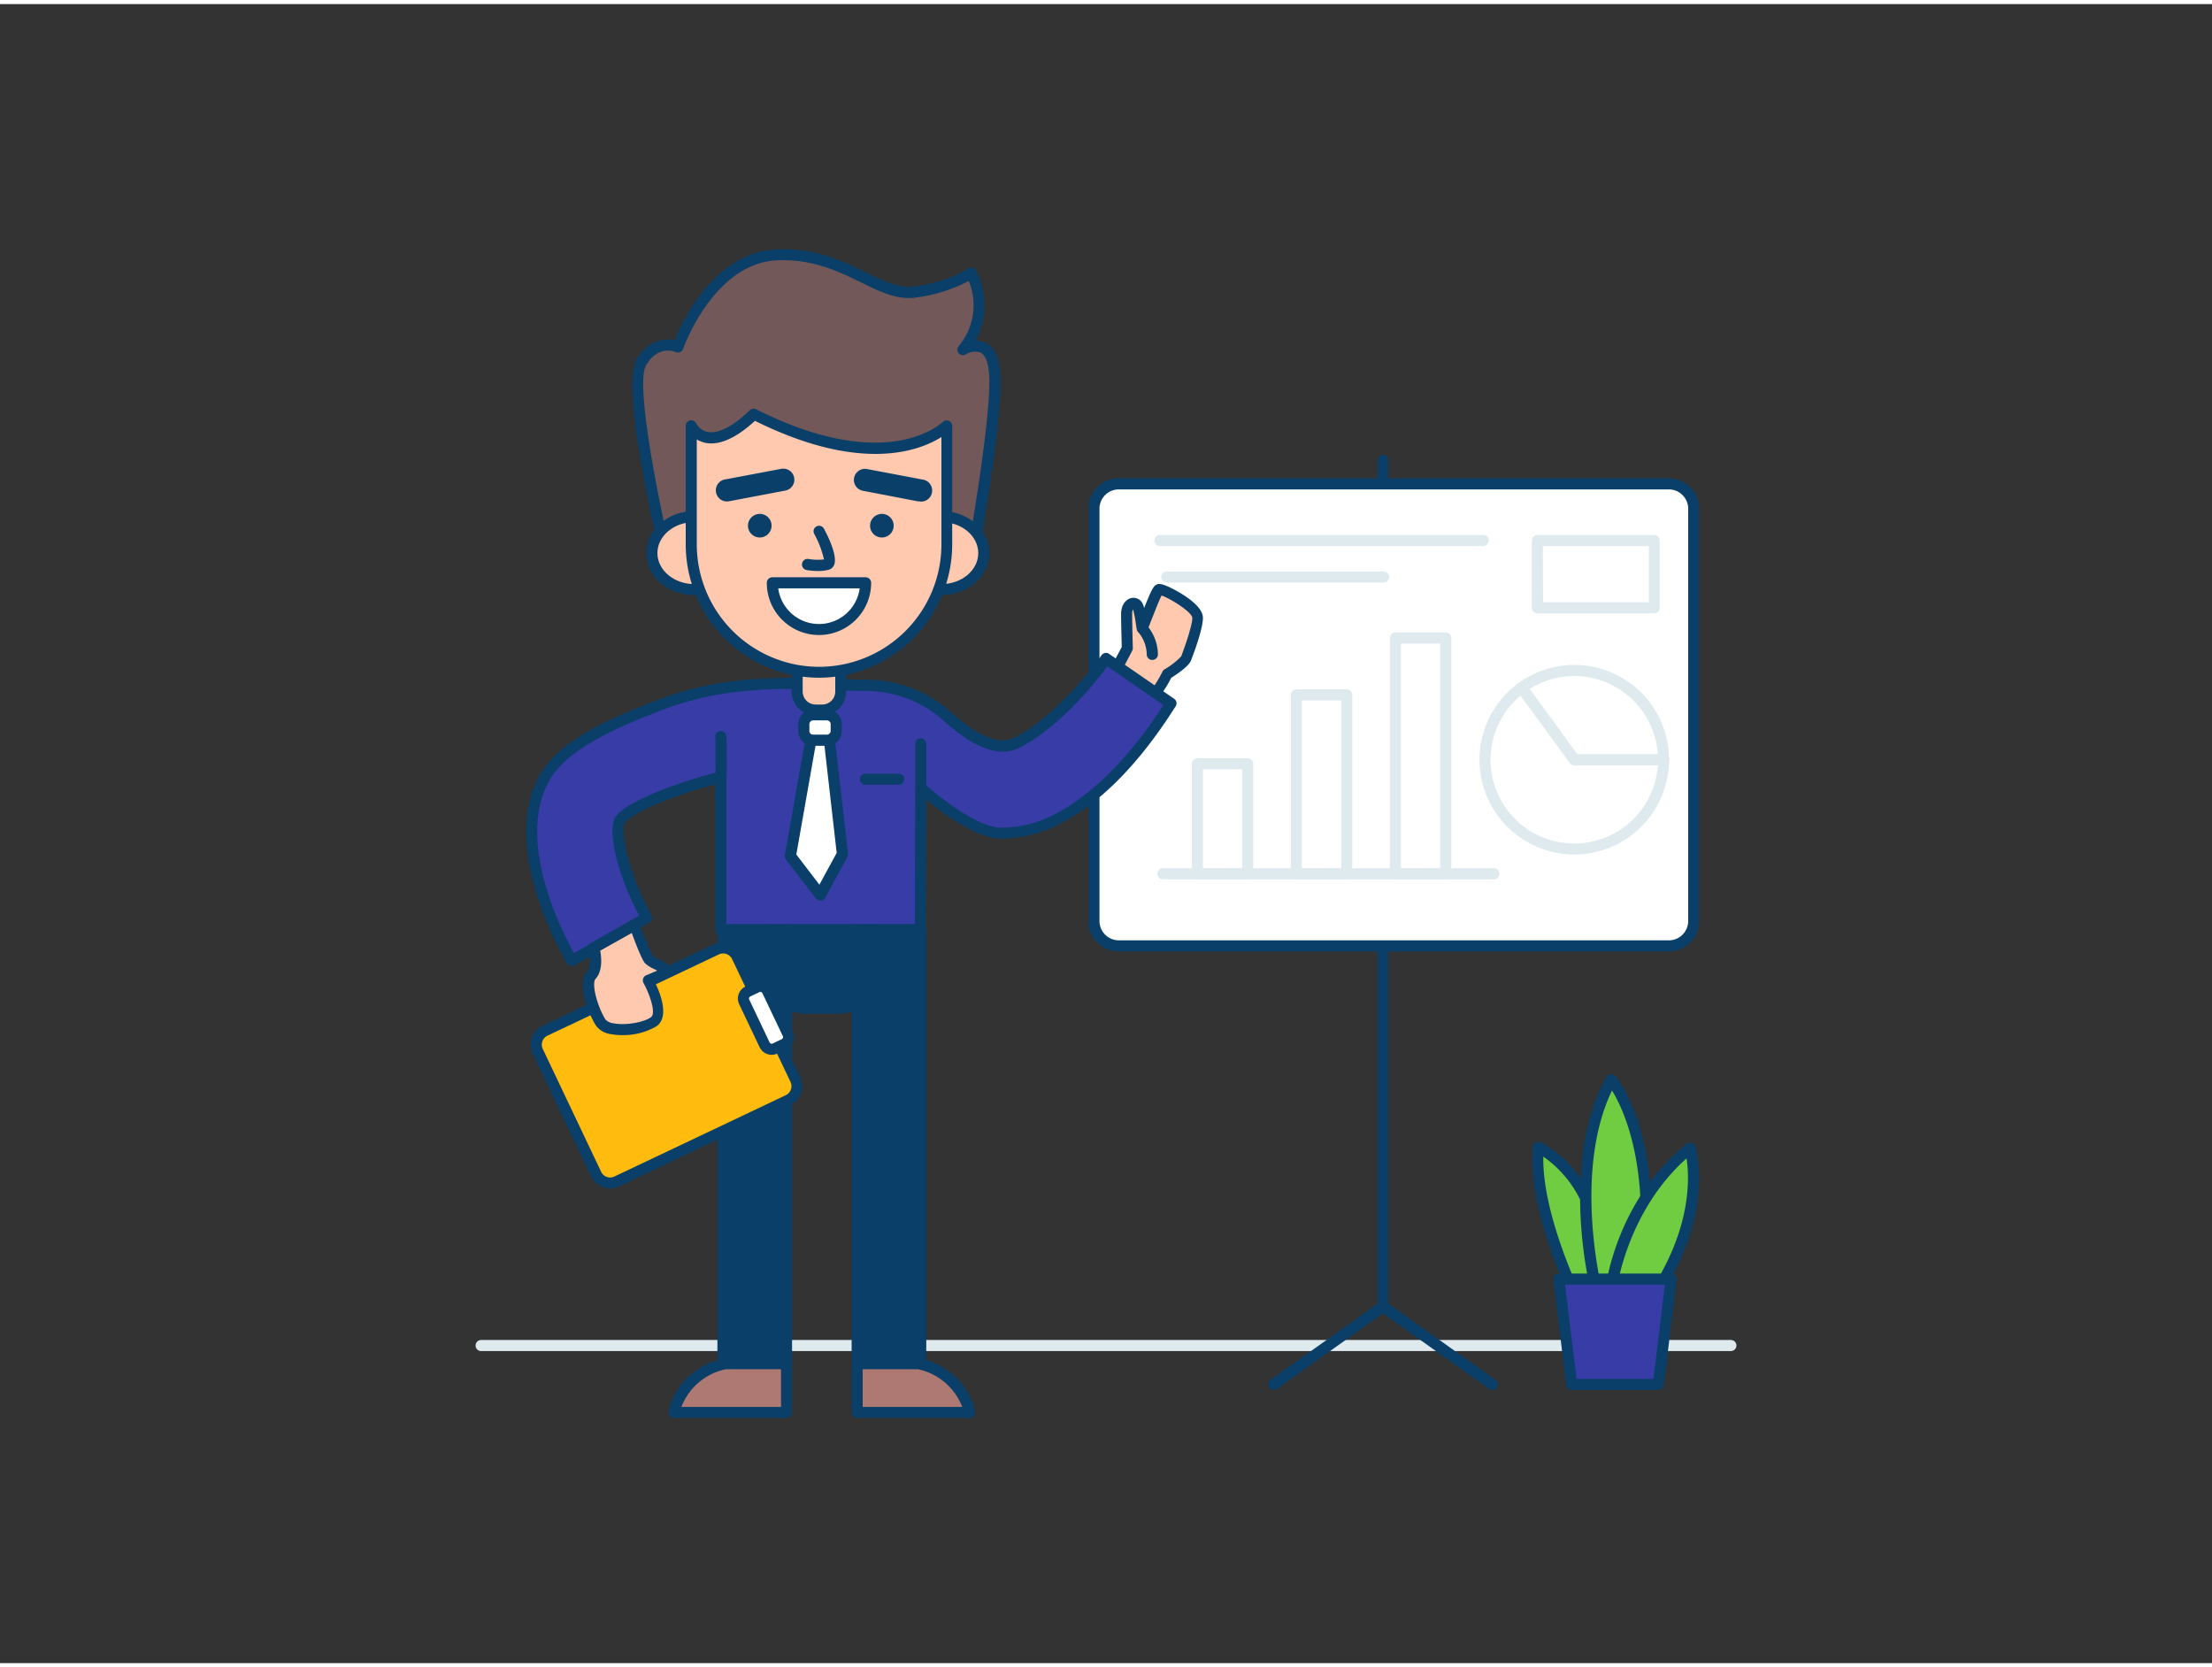 <svg xmlns="http://www.w3.org/2000/svg" viewBox="0 0 400 300" width="406" height="306" class="illustration styles_illustrationTablet__1DWOa"><rect x="0" y="0" width="400" height="300" fill="#333333" stroke="none"/><g id="_01_analysis_outline" data-name="#01_analysis_outline"><path d="M313,243.57H87a1,1,0,1,1,0-2H313a1,1,0,0,1,0,2Z" fill="#dfeaef"></path><path d="M250.09,236.53a1,1,0,0,1-1-1v-153a1,1,0,0,1,2,0v153A1,1,0,0,1,250.09,236.53Z" fill="#093f68"></path><path d="M269.85,250.61a1,1,0,0,1-.58-.19l-19.18-13.67L230.9,250.42a1,1,0,0,1-1.39-.23,1,1,0,0,1,.23-1.4l19.77-14.08a1,1,0,0,1,1.16,0l19.76,14.08a1,1,0,0,1,.24,1.4A1,1,0,0,1,269.85,250.61Z" fill="#093f68"></path><rect x="197.82" y="86.76" width="108.46" height="83.54" rx="4.5" fill="#fff"></rect><path d="M301.78,171.3H202.31a5.5,5.5,0,0,1-5.49-5.5V91.25a5.49,5.49,0,0,1,5.49-5.49h99.47a5.5,5.5,0,0,1,5.5,5.49V165.8A5.51,5.51,0,0,1,301.78,171.3ZM202.31,87.76a3.49,3.49,0,0,0-3.49,3.49V165.8a3.5,3.5,0,0,0,3.49,3.5h99.47a3.5,3.5,0,0,0,3.5-3.5V91.25a3.5,3.5,0,0,0-3.5-3.49Z" fill="#093f68"></path><path d="M225.62,158.27h-9.1a1,1,0,0,1-1-1v-19.9a1,1,0,0,1,1-1h9.1a1,1,0,0,1,1,1v19.9A1,1,0,0,1,225.62,158.27Zm-8.1-2h7.1v-17.9h-7.1Z" fill="#dfeaef"></path><path d="M243.53,158.27h-9.1a1,1,0,0,1-1-1V124.91a1,1,0,0,1,1-1h9.1a1,1,0,0,1,1,1v32.36A1,1,0,0,1,243.53,158.27Zm-8.1-2h7.1V125.91h-7.1Z" fill="#dfeaef"></path><path d="M261.44,158.27h-9.1a1,1,0,0,1-1-1V114.63a1,1,0,0,1,1-1h9.1a1,1,0,0,1,1,1v42.64A1,1,0,0,1,261.44,158.27Zm-8.1-2h7.1V115.63h-7.1Z" fill="#dfeaef"></path><path d="M270.15,158.27H210.29a1,1,0,0,1,0-2h59.86a1,1,0,0,1,0,2Z" fill="#dfeaef"></path><path d="M268.22,98H209.74a1,1,0,0,1,0-2h58.48a1,1,0,0,1,0,2Z" fill="#dfeaef"></path><path d="M284.68,153.78a17.14,17.14,0,1,1,17.14-17.13A17.15,17.15,0,0,1,284.68,153.78Zm0-32.27a15.14,15.14,0,1,0,15.14,15.14A15.15,15.15,0,0,0,284.68,121.51Z" fill="#dfeaef"></path><path d="M300.82,137.65H284.68a1,1,0,0,1-.8-.41l-9.54-13A1,1,0,0,1,276,123l9.23,12.61h15.63a1,1,0,0,1,0,2Z" fill="#dfeaef"></path><path d="M250.24,104.6H211a1,1,0,0,1,0-2h39.2a1,1,0,0,1,0,2Z" fill="#dfeaef"></path><path d="M299.16,110.17H278a1,1,0,0,1-1-1V97a1,1,0,0,1,1-1h21.12a1,1,0,0,1,1,1v12.21A1,1,0,0,1,299.16,110.17Zm-20.12-2h19.12V98H279Z" fill="#dfeaef"></path><path d="M201,121.51c.25-.07,2.84-5,2.84-5s-.13-4.17-.12-6.21,1.58-2.38,2-1.38a33.42,33.42,0,0,1,.8,4c.08,0,2.43-6.67,3-7s6.69,2.88,7,4.94c.15,1-.88,4.33-2.06,7.49-.33.89-3.42,2.8-3.42,2.8a21.81,21.81,0,0,1-2.3,3.68Z" fill="#ffc9b0"></path><path d="M208.78,125.81a1,1,0,0,1-.39-.08l-7.77-3.3a1,1,0,0,1-.28-1.66c.32-.44,1.48-2.55,2.5-4.5,0-1-.12-4.22-.11-6s1-2.69,1.86-2.87a1.83,1.83,0,0,1,2.07,1.1,3.9,3.9,0,0,1,.24.71c1.38-3.49,1.73-4,2.21-4.21.31-.16.78-.4,3,.76,1.18.6,5.06,2.74,5.39,4.91.21,1.38-1,5.11-2.12,8-.36,1-2.31,2.35-3.58,3.16a20.71,20.71,0,0,1-2.34,3.64A1,1,0,0,1,208.78,125.81Zm-6.27-4.75,6,2.53a24.9,24.9,0,0,0,1.72-2.91.93.93,0,0,1,.37-.39,13.69,13.69,0,0,0,3-2.34c1.6-4.26,2.07-6.5,2-7-.16-1.09-4-3.48-5.55-4-.53,1-1.55,3.73-2,4.83-.71,1.85-.8,2.09-1.55,2.06s-.95-.7-1.09-1.7a21.15,21.15,0,0,0-.51-2.68,1.54,1.54,0,0,0-.17.8c0,2,.12,6.13.12,6.18a.93.93,0,0,1-.11.49C203.67,119,203,120.27,202.51,121.06Zm-1.78-.51Zm0,0Z" fill="#093f68"></path><path d="M208.37,118.6a1,1,0,0,1-1-.94,6.38,6.38,0,0,0-1.52-4.07,1,1,0,0,1,0-1.41,1,1,0,0,1,1.4,0,8.24,8.24,0,0,1,2.14,5.41,1,1,0,0,1-.94,1Z" fill="#093f68"></path><path d="M211.76,126.47c-1,1.48-9.19,15.37-21.07,21.18a21.92,21.92,0,0,1-9.76,2.28c-2.6,0-6-1.91-8.91-3.87-1.58-1.09-3-2.19-4-3s-1.54-1.34-1.54-1.34l0,5.35-.06,20.33H130.36V139.77c-8.9,2.33-16.79,5.61-18.29,7.86C111,150,112.83,158,117,165.22L103.41,173c-1.91-3.29-11.15-20.4-5.38-32.28,2.81-5.78,9.92-9.67,21.73-14.15,14.24-5.4,28.34-3.32,36.57-3.41a22.23,22.23,0,0,1,15.16,5.8c3.68,3.32,8.52,6.46,12.33,4.61,7-3.43,14.07-12.16,16.19-15.24Z" fill="#373ca6"></path><path d="M103.42,174a1,1,0,0,1-.87-.49c-2-3.38-11.43-20.86-5.42-33.23,3.07-6.32,10.8-10.29,22.28-14.64s22.84-3.93,31.14-3.62c2.1.08,4.09.16,5.77.14a23.14,23.14,0,0,1,15.84,6.05c3.26,2.94,7.85,6.1,11.22,4.46,6.83-3.34,13.87-12.1,15.8-14.91a1,1,0,0,1,.65-.42.93.93,0,0,1,.74.17l11.75,8.11a1,1,0,0,1,.26,1.39c-.09.12-.22.33-.4.61-6.59,10.26-13.68,17.29-21.05,20.89a22.9,22.9,0,0,1-10.2,2.39c-2.38,0-5.48-1.32-9.48-4.05-1.53-1-2.91-2.14-3.95-3l-.07,23.5a1,1,0,0,1-1,1H130.36a1,1,0,0,1-1-1V141.08c-9.18,2.51-15.22,5.44-16.41,7-.76,1.95.77,9.43,4.88,16.6a1,1,0,0,1-.37,1.37l-13.55,7.81A1,1,0,0,1,103.42,174Zm39.63-50.16c-6.9,0-14.93.63-22.93,3.67-10.71,4.06-18.41,7.94-21.19,13.64-5.18,10.66,2.28,25.82,4.86,30.48l11.81-6.81c-3.72-6.85-5.74-14.76-4.44-17.63a.64.64,0,0,1,.08-.14c1.87-2.8,10.82-6.17,18.86-8.27a1,1,0,0,1,1.26,1V166.4h34.08l.06-24.68a1,1,0,0,1,.6-.91,1,1,0,0,1,1.08.18s.57.52,1.51,1.3,2.38,1.9,3.89,2.94c4.49,3.06,7,3.7,8.35,3.7a21,21,0,0,0,9.32-2.18c4.82-2.36,12.22-7.74,20.14-20l-10.14-7c-2.67,3.65-9.3,11.48-16,14.76-3.51,1.71-8,.1-13.43-4.77a21.18,21.18,0,0,0-14.48-5.54c-1.73,0-3.74-.06-5.87-.14S145.71,123.87,143.05,123.87Z" fill="#093f68"></path><path d="M144.15,119.77H152a0,0,0,0,1,0,0v4.54a3.35,3.35,0,0,1-3.35,3.35H147.5a3.35,3.35,0,0,1-3.35-3.35v-4.54A0,0,0,0,1,144.15,119.77Z" fill="#ffc9b0"></path><path d="M148.69,128.66H147.5a4.35,4.35,0,0,1-4.35-4.35v-4.54a1,1,0,0,1,1-1H152a1,1,0,0,1,1,1v4.54A4.35,4.35,0,0,1,148.69,128.66Zm-3.54-7.89v3.54a2.35,2.35,0,0,0,2.35,2.35h1.19a2.35,2.35,0,0,0,2.35-2.35v-3.54Z" fill="#093f68"></path><path d="M120.32,99.28s-7-29.61-4.4-34.34S122.61,62,122.61,62s5.54-16,17.78-16.64,18.27,7.66,25.12,6.69,10.11-3.43,10.11-3.43a12.59,12.59,0,0,1-1.47,13.87s5.06-3.1,5.71,4.07-3.75,32-3.75,32l-4.9-.85Z" fill="#725858"></path><path d="M120.32,100.28a1,1,0,0,1-1-.77c-.73-3.07-7-30.13-4.31-35.05,2-3.65,5-4.08,7-3.68,1.41-3.51,7.15-15.81,18.32-16.41,7-.38,12.17,2.14,16.3,4.16,3.21,1.57,6,2.93,8.73,2.54,6.53-.94,9.63-3.22,9.66-3.24a1,1,0,0,1,.8-.18,1,1,0,0,1,.66.48,13.82,13.82,0,0,1,0,12.7,3.31,3.31,0,0,1,1.73.39c1.52.77,2.42,2.53,2.67,5.26.65,7.23-3.59,31.22-3.77,32.24a1,1,0,0,1-1.15.81l-4.8-.84-50.78,1.59Zm.46-37.62c-1.13,0-2.73.49-4,2.76-1.73,3.13,1.66,21.45,4.31,32.83l50.07-1.56a.74.74,0,0,1,.21,0l3.9.68c.81-4.66,4.13-24.55,3.57-30.72-.17-2-.71-3.22-1.56-3.65a3.16,3.16,0,0,0-2.63.34,1,1,0,0,1-1.3-1.48,11.47,11.47,0,0,0,1.83-11.8,27.81,27.81,0,0,1-9.55,3c-3.37.48-6.4-1-9.9-2.72-4.13-2-8.79-4.31-15.31-4-11.41.61-16.83,15.81-16.89,16a1,1,0,0,1-.54.59,1,1,0,0,1-.8,0A4,4,0,0,0,120.78,62.66Z" fill="#093f68"></path><ellipse cx="125.54" cy="99.28" rx="7.67" ry="6.61" fill="#ffc9b0"></ellipse><path d="M125.54,106.88c-4.77,0-8.66-3.41-8.66-7.6s3.89-7.61,8.66-7.61,8.67,3.41,8.67,7.61S130.32,106.88,125.54,106.88Zm0-13.21c-3.67,0-6.66,2.52-6.66,5.61s3,5.6,6.66,5.6,6.67-2.51,6.67-5.6S129.22,93.67,125.54,93.67Z" fill="#093f68"></path><ellipse cx="170.24" cy="99.28" rx="7.67" ry="6.61" fill="#ffc9b0"></ellipse><path d="M170.24,106.88c-4.78,0-8.67-3.41-8.67-7.6s3.89-7.61,8.67-7.61,8.66,3.41,8.66,7.61S175,106.88,170.24,106.88Zm0-13.21c-3.68,0-6.67,2.52-6.67,5.61s3,5.6,6.67,5.6,6.66-2.51,6.66-5.6S173.91,93.67,170.24,93.67Z" fill="#093f68"></path><path d="M148.09,120.81h0A23.12,23.12,0,0,1,125,97.69V76.28s2.86,6,11.34-2.12c24.63,12.48,34.9,2.12,34.9,2.12V97.69A23.12,23.12,0,0,1,148.09,120.81Z" fill="#ffc9b0"></path><path d="M148.09,121.81A24.15,24.15,0,0,1,124,97.69V76.28a1,1,0,0,1,1.91-.43A3.06,3.06,0,0,0,128,77.38c1.35.23,3.77-.26,7.6-3.94a1,1,0,0,1,1.14-.17c12.37,6.26,20.91,6.54,25.89,5.67,5.34-.93,7.83-3.35,7.86-3.37a1,1,0,0,1,1.09-.21,1,1,0,0,1,.61.92V97.69A24.15,24.15,0,0,1,148.09,121.81ZM126,78.72v19a22.15,22.15,0,0,0,22.12,22.12h0a22.15,22.15,0,0,0,22.12-22.12V78.29c-3.87,2.45-14.45,6.63-33.72-2.93-3.37,3.1-6.35,4.44-8.86,4A5.08,5.08,0,0,1,126,78.72Z" fill="#093f68"></path><circle cx="137.39" cy="94.32" r="2.14" fill="#093f68"></circle><circle cx="159.47" cy="94.32" r="2.14" fill="#093f68"></circle><path d="M156.53,104.65a8.44,8.44,0,1,1-16.87,0Z" fill="#fff"></path><path d="M148.09,114.09a9.44,9.44,0,0,1-9.43-9.44,1,1,0,0,1,1-1h16.87a1,1,0,0,1,1,1A9.44,9.44,0,0,1,148.09,114.09Zm-7.36-8.44a7.43,7.43,0,0,0,14.73,0Z" fill="#093f68"></path><path d="M148,102.52a13.47,13.47,0,0,1-2.14-.18,1,1,0,1,1,.35-2,10,10,0,0,0,2.79.08,17.45,17.45,0,0,0-1.77-4.63,1,1,0,0,1,.42-1.34,1,1,0,0,1,1.35.42c1,1.84,2.47,5.14,1.82,6.58a1.49,1.49,0,0,1-1,.85A7.87,7.87,0,0,1,148,102.52Z" fill="#093f68"></path><path d="M131.64,89.93a2,2,0,0,1-.37-4l10-1.89a2,2,0,0,1,.75,3.93l-10,1.9A2.43,2.43,0,0,1,131.64,89.93Z" fill="#093f68"></path><path d="M166.43,89.93l-.37,0L156,88a2,2,0,0,1,.74-3.93l10,1.89a2,2,0,0,1-.37,4Z" fill="#093f68"></path><rect x="130.73" y="167.4" width="11.5" height="78.46" fill="#093f68"></rect><path d="M142.23,246.86h-11.5a1,1,0,0,1-1-1V167.4a1,1,0,0,1,1-1h11.5a1,1,0,0,1,1,1v78.46A1,1,0,0,1,142.23,246.86Zm-10.5-2h9.5V168.4h-9.5Z" fill="#093f68"></path><rect x="155" y="167.4" width="11.5" height="78.46" fill="#093f68"></rect><path d="M166.5,246.86H155a1,1,0,0,1-1-1V167.4a1,1,0,0,1,1-1h11.5a1,1,0,0,1,1,1v78.46A1,1,0,0,1,166.5,246.86Zm-10.5-2h9.5V168.4H156Z" fill="#093f68"></path><rect x="145.36" y="128.52" width="5.85" height="4.6" rx="1.7" fill="#fff"></rect><path d="M149.51,134.12h-2.45a2.7,2.7,0,0,1-2.7-2.7v-1.2a2.7,2.7,0,0,1,2.7-2.7h2.45a2.7,2.7,0,0,1,2.7,2.7v1.2A2.7,2.7,0,0,1,149.51,134.12Zm-2.45-4.6a.7.7,0,0,0-.7.7v1.2a.7.7,0,0,0,.7.7h2.45a.7.7,0,0,0,.7-.7v-1.2a.7.7,0,0,0-.7-.7Z" fill="#093f68"></path><polygon points="146.61 133.12 142.92 154.03 148.28 161.07 152.31 153.69 149.96 133.12 146.61 133.12" fill="#fff"></polygon><path d="M148.29,162.07a1,1,0,0,1-.8-.4l-5.37-7a1.07,1.07,0,0,1-.19-.78L145.62,133a1,1,0,0,1,1-.83H150a1,1,0,0,1,1,.89l2.34,20.56a1,1,0,0,1-.12.6l-4,7.38a1,1,0,0,1-.8.52ZM144,153.78l4.17,5.46,3.13-5.75-2.21-19.37h-1.62Z" fill="#093f68"></path><path d="M138.75,167.4h19.74a0,0,0,0,1,0,0v7.17a7,7,0,0,1-7,7h-5.73a7,7,0,0,1-7-7V167.4A0,0,0,0,1,138.75,167.4Z" fill="#093f68"></path><path d="M151.48,182.58h-5.73a8,8,0,0,1-8-8V167.4a1,1,0,0,1,1-1h19.74a1,1,0,0,1,1,1v7.18A8,8,0,0,1,151.48,182.58ZM139.75,168.4v6.18a6,6,0,0,0,6,6h5.73a6,6,0,0,0,6-6V168.4Z" fill="#093f68"></path><path d="M142.23,245.86v8.81H121.91s1.09-6.79,9.17-8.81Z" fill="#ad7972"></path><path d="M142.23,255.67H121.91a1,1,0,0,1-1-1.16c0-.3,1.29-7.46,9.91-9.62a1.07,1.07,0,0,1,.25,0h11.15a1,1,0,0,1,1,1v8.81A1,1,0,0,1,142.23,255.67Zm-19-2h18v-6.81h-10A11,11,0,0,0,123.22,253.67Z" fill="#093f68"></path><path d="M155,245.86v8.81h20.32s-1.09-6.79-9.16-8.81Z" fill="#ad7972"></path><path d="M175.32,255.67H155a1,1,0,0,1-1-1v-8.81a1,1,0,0,1,1-1h11.16l.24,0c8.62,2.16,9.86,9.32,9.91,9.62a1,1,0,0,1-.22.81A1,1,0,0,1,175.32,255.67Zm-19.32-2h18a11,11,0,0,0-8-6.81H156Z" fill="#093f68"></path><rect x="105.44" y="171.97" width="30.18" height="39.86" rx="2.8" transform="translate(242.05 0.64) rotate(64.56)" fill="#ffbc0e"></rect><path d="M110.34,214.16A3.8,3.8,0,0,1,106.9,212h0L96.34,189.8a3.81,3.81,0,0,1,1.8-5.07L129.08,170a3.8,3.8,0,0,1,5.07,1.79L144.7,194a3.8,3.8,0,0,1-1.8,5.06L112,213.79A3.75,3.75,0,0,1,110.34,214.16Zm-1.63-3a1.79,1.79,0,0,0,2.39.85l31-14.71a1.81,1.81,0,0,0,.85-2.4l-10.56-22.2a1.8,1.8,0,0,0-2.4-.85L99,186.54a1.8,1.8,0,0,0-.85,2.4Z" fill="#093f68"></path><rect x="132.81" y="181.02" width="11.42" height="4.65" rx="1.41" transform="translate(244.59 -20.5) rotate(64.56)" fill="#fff"></rect><path d="M139.55,190a2.43,2.43,0,0,1-2.19-1.38h0l-3.69-7.76a2.4,2.4,0,0,1-.09-1.84,2.33,2.33,0,0,1,1.24-1.37l1.64-.79a2.42,2.42,0,0,1,3.22,1.14l3.69,7.76a2.43,2.43,0,0,1-1.14,3.22l-1.65.78A2.39,2.39,0,0,1,139.55,190Zm-.38-2.24a.41.41,0,0,0,.55.2l1.65-.79a.4.4,0,0,0,.19-.55l-3.69-7.76a.41.41,0,0,0-.55-.19l-1.64.78a.41.41,0,0,0-.2.55Z" fill="#093f68"></path><path d="M114.72,166.52s2,5.55,2.61,6.27,4.34,1.83,2.83,2.48l-3,1.27s3.26,5.91,1.05,7.48-8.34,2.11-9.61.18-3.12-7-1.72-8.6.45-4.93.45-4.93Z" fill="#ffc9b0"></path><path d="M112.54,186.44a10.32,10.32,0,0,1-2-.17,4,4,0,0,1-2.75-1.52c-1.26-1.91-3.58-7.64-1.64-9.82.78-.87.49-3.06.23-4a1,1,0,0,1,.47-1.14l7.35-4.15a1,1,0,0,1,.84-.07,1,1,0,0,1,.59.6,45.37,45.37,0,0,0,2.42,5.95,9.11,9.11,0,0,0,1.14.63c1.25.63,2.33,1.17,2.3,2.19a1.38,1.38,0,0,1-1,1.24l-2,.85c1,2,2.54,6.16.24,7.8A11.89,11.89,0,0,1,112.54,186.44Zm-4-15.27c.23,1.25.46,3.65-.84,5.1-.81.9.41,5.24,1.82,7.38a2.35,2.35,0,0,0,1.45.66c2.11.4,5.38-.14,6.73-1.1,1-.68-.18-4.09-1.33-6.19a1,1,0,0,1-.07-.81,1,1,0,0,1,.55-.59l2-.84-.46-.24a6.08,6.08,0,0,1-1.73-1.08c-.59-.65-1.7-3.52-2.41-5.49Z" fill="#093f68"></path><path d="M130.36,144.92h0a1,1,0,0,1-1-1c0-4,.09-10.61,0-11.26a1,1,0,0,1,.75-1.18,1,1,0,0,1,1.21.77c.13.57.09,6.67,0,11.7A1,1,0,0,1,130.36,144.92Z" fill="#093f68"></path><path d="M166.5,142.72a1,1,0,0,1-1-1v-7.95a1,1,0,1,1,2,0v7.95A1,1,0,0,1,166.5,142.72Z" fill="#093f68"></path><path d="M162.49,141.16h-6a1,1,0,0,1,0-2h6a1,1,0,0,1,0,2Z" fill="#093f68"></path><path d="M285,233.82s-7.94-16.17-6.83-27.1c0,0,6.38,2.89,9.45,11.41,4.7,13,3.61,15.7,3.61,15.7Z" fill="#70cc40"></path><path d="M291.24,234.83H285a1,1,0,0,1-.89-.56c-.33-.67-8.05-16.55-6.93-27.64a1,1,0,0,1,.5-.76,1,1,0,0,1,.91-.05c.27.13,6.8,3.17,10,12,4.59,12.73,3.81,15.91,3.6,16.42A1,1,0,0,1,291.24,234.83Zm-5.6-2h4.72c0-1.36-.37-5.23-3.67-14.36a20.4,20.4,0,0,0-7.61-10.06C278.88,217.69,284.36,230.07,285.64,232.82Z" fill="#093f68"></path><path d="M288.78,233s-6-23.06,2.61-38.5c0,0,4.92,5.64,6.11,19.3a34.49,34.49,0,0,1-3.57,18.86Z" fill="#70cc40"></path><path d="M288.78,234a1,1,0,0,1-1-.75,76.62,76.62,0,0,1-1.94-13.65c-.39-7.16.1-17.4,4.64-25.58a1,1,0,0,1,.77-.51,1,1,0,0,1,.86.34c.21.24,5.16,6,6.35,19.86a35.24,35.24,0,0,1-3.69,19.45,1,1,0,0,1-.8.5l-5.16.34Zm2.73-37.57c-6.37,13.24-2.85,31.49-1.95,35.52l3.75-.25a34.51,34.51,0,0,0,3.19-17.81C295.67,204.34,292.94,198.79,291.51,196.47Z" fill="#093f68"></path><path d="M291.35,232.32s1.85-15.4,14.29-25.44c0,0,3.67,11.47-6.61,26.8Z" fill="#70cc40"></path><path d="M299,234.68l-.18,0-7.67-1.36a1,1,0,0,1-.82-1.1c.08-.64,2-15.92,14.65-26.1a1,1,0,0,1,.92-.18,1,1,0,0,1,.66.65c.16.49,3.7,12.11-6.73,27.67A1,1,0,0,1,299,234.68Zm-6.53-3.17,6.06,1.07c7.35-11.27,7-20.36,6.45-23.85C295.79,216.93,293.11,228.22,292.5,231.51Z" fill="#093f68"></path><polygon points="299.87 249.61 284.22 249.61 281.9 230.55 302.19 230.55 299.87 249.61" fill="#373ca6"></polygon><path d="M299.87,250.61H284.22a1,1,0,0,1-1-.88l-2.31-19.06a1,1,0,0,1,.24-.78,1,1,0,0,1,.75-.34h20.29a1,1,0,0,1,.75.34,1,1,0,0,1,.24.78l-2.31,19.06A1,1,0,0,1,299.87,250.61Zm-14.77-2H299l2.07-17.06H283Z" fill="#093f68"></path></g></svg>